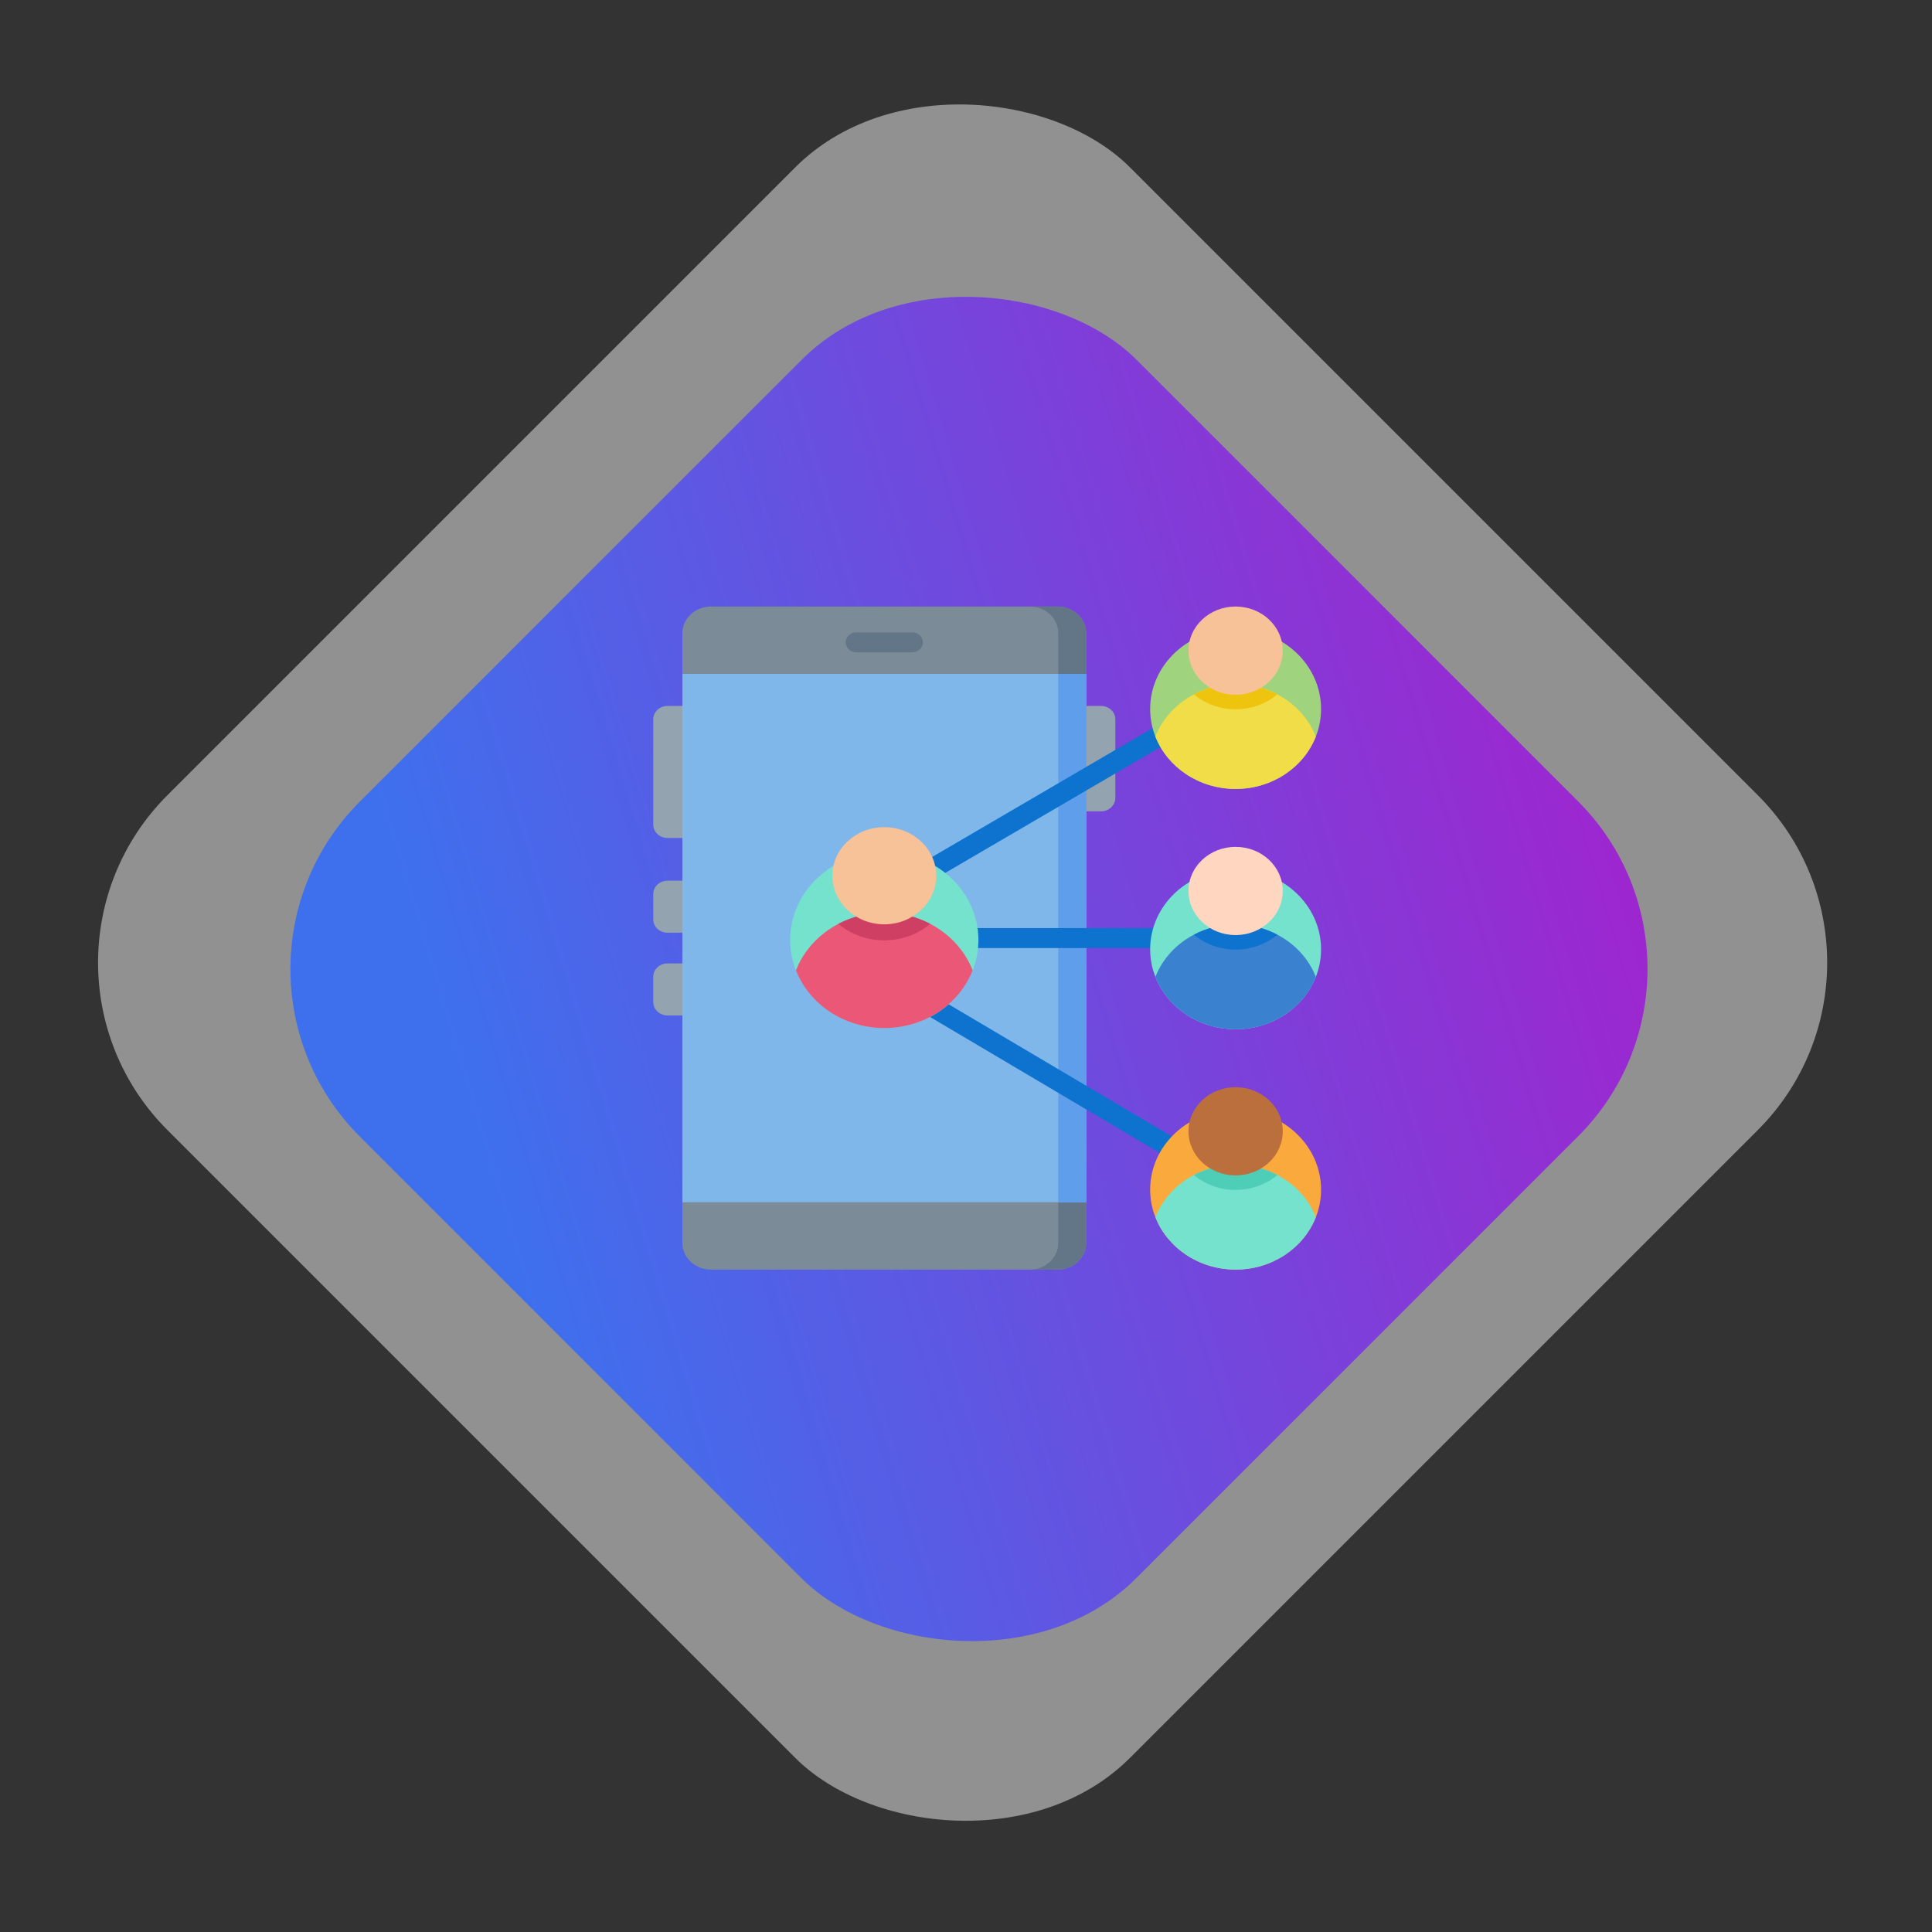 <svg width="169" height="169" viewBox="0 0 169 169" fill="none" xmlns="http://www.w3.org/2000/svg">
<rect x="0" y="0" width="169" height="169" fill="#333333" stroke="none"/>
<rect y="84.204" width="119.083" height="119.083" rx="20.71" transform="rotate(-45 0 84.204)" fill="white" fill-opacity="0.46"/>
<rect x="16.827" y="84.771" width="96.087" height="96.056" rx="20.71" transform="rotate(-45 16.827 84.771)" fill="url(#paint0_linear)"/>
<g clip-path="url(#clip0)">
<path d="M96.314 70.97H94.692V61.751H96.314C97.003 61.751 97.562 62.273 97.562 62.918V69.803C97.562 70.448 97.003 70.97 96.314 70.97Z" fill="#93A3AF"/>
<path d="M58.391 81.59H60.012V77.038H58.391C57.702 77.038 57.143 77.561 57.143 78.205V80.423C57.143 81.067 57.702 81.59 58.391 81.59Z" fill="#93A3AF"/>
<path d="M58.391 73.304H60.012V61.751H58.391C57.702 61.751 57.143 62.273 57.143 62.918V72.137C57.143 72.781 57.702 73.304 58.391 73.304Z" fill="#93A3AF"/>
<path d="M58.391 88.825H60.012V84.274H58.391C57.702 84.274 57.143 84.796 57.143 85.441V87.658C57.143 88.303 57.702 88.825 58.391 88.825Z" fill="#93A3AF"/>
<path d="M59.69 108.722V55.391C59.69 54.102 60.807 53.056 62.185 53.056H92.519C93.897 53.056 95.014 54.102 95.014 55.391V108.723C95.014 110.012 93.897 111.057 92.519 111.057H62.185C60.807 111.057 59.69 110.011 59.69 108.722Z" fill="#7B8C98"/>
<path d="M95.014 55.391V108.723C95.014 110.012 93.898 111.057 92.519 111.057H90.077C91.455 111.057 92.572 110.012 92.572 108.723V55.391C92.572 54.101 91.455 53.056 90.077 53.056H92.519C93.898 53.056 95.014 54.101 95.014 55.391Z" fill="#627687"/>
<path d="M95.014 58.95H59.69V105.163H95.014V58.95Z" fill="#7FB7EA"/>
<path d="M95.015 58.95H92.572V105.163H95.015V58.95Z" fill="#5F9EEB"/>
<path d="M79.795 57.063H74.91C74.393 57.063 73.974 56.671 73.974 56.188C73.974 55.705 74.393 55.313 74.91 55.313H79.795C80.312 55.313 80.731 55.705 80.731 56.188C80.731 56.671 80.312 57.063 79.795 57.063Z" fill="#627687"/>
<path d="M102.238 82.932H84.73C84.213 82.932 83.794 82.54 83.794 82.057C83.794 81.573 84.213 81.181 84.73 81.181H102.238C102.755 81.181 103.174 81.573 103.174 82.057C103.174 82.54 102.755 82.932 102.238 82.932Z" fill="#0D73CE"/>
<path d="M81.698 76.778C81.381 76.778 81.071 76.626 80.895 76.353C80.629 75.938 80.773 75.401 81.216 75.152L101.333 63.392C101.776 63.144 102.351 63.278 102.617 63.693C102.883 64.107 102.739 64.645 102.296 64.894L82.179 76.653C82.028 76.737 81.862 76.778 81.698 76.778Z" fill="#0D73CE"/>
<path d="M102.767 101.474C102.604 101.474 102.438 101.434 102.287 101.349L80.967 88.728C80.524 88.479 80.38 87.941 80.646 87.527C80.912 87.112 81.487 86.978 81.93 87.227L103.25 99.848C103.693 100.097 103.837 100.634 103.571 101.049C103.395 101.322 103.085 101.474 102.767 101.474Z" fill="#0D73CE"/>
<path d="M85.586 82.227C85.586 83.16 85.408 84.054 85.082 84.882C83.926 87.827 80.901 89.929 77.353 89.929C73.804 89.929 70.779 87.827 69.623 84.882C69.297 84.054 69.119 83.16 69.119 82.227C69.119 77.972 72.806 74.524 77.353 74.524C81.899 74.524 85.586 77.972 85.586 82.227Z" fill="#74E2CD"/>
<path d="M85.082 84.883C83.925 87.827 80.902 89.929 77.353 89.929C73.803 89.929 70.779 87.827 69.623 84.883C70.303 83.149 71.63 81.709 73.331 80.816C74.519 80.192 75.892 79.836 77.353 79.836C78.813 79.836 80.186 80.192 81.374 80.816C83.075 81.709 84.402 83.149 85.082 84.883Z" fill="#EB5777"/>
<path d="M81.374 80.816C80.305 81.711 78.896 82.255 77.353 82.255C75.809 82.255 74.4 81.711 73.331 80.816C74.519 80.192 75.892 79.836 77.353 79.836C78.813 79.836 80.185 80.192 81.374 80.816Z" fill="#CE3F63"/>
<path d="M77.353 80.854C79.862 80.854 81.895 78.952 81.895 76.605C81.895 74.258 79.862 72.355 77.353 72.355C74.844 72.355 72.81 74.258 72.81 76.605C72.81 78.952 74.844 80.854 77.353 80.854Z" fill="#F8C298"/>
<path d="M115.559 62.019C115.559 62.866 115.398 63.678 115.102 64.43C114.052 67.103 111.306 69.011 108.084 69.011C104.862 69.011 102.116 67.103 101.066 64.43C100.77 63.678 100.609 62.866 100.609 62.019C100.609 58.156 103.956 55.026 108.084 55.026C112.212 55.026 115.559 58.156 115.559 62.019Z" fill="#A0D37D"/>
<path d="M115.102 64.43C114.052 67.104 111.307 69.012 108.084 69.012C104.862 69.012 102.117 67.103 101.067 64.43C101.684 62.856 102.889 61.548 104.433 60.738C105.512 60.171 106.758 59.848 108.084 59.848C109.411 59.848 110.657 60.171 111.736 60.738C113.28 61.548 114.485 62.856 115.102 64.43Z" fill="#F1DD47"/>
<path d="M111.736 60.738C110.765 61.551 109.485 62.044 108.084 62.044C106.683 62.044 105.403 61.551 104.433 60.738C105.512 60.171 106.758 59.848 108.084 59.848C109.41 59.848 110.656 60.171 111.736 60.738Z" fill="#EFC40F"/>
<path d="M108.084 60.773C110.362 60.773 112.208 59.045 112.208 56.915C112.208 54.784 110.362 53.056 108.084 53.056C105.806 53.056 103.96 54.784 103.96 56.915C103.96 59.045 105.806 60.773 108.084 60.773Z" fill="#F8C298"/>
<path d="M115.559 83.041C115.559 83.888 115.398 84.7 115.102 85.452C114.052 88.126 111.306 90.034 108.084 90.034C104.862 90.034 102.116 88.126 101.066 85.452C100.77 84.7 100.609 83.888 100.609 83.041C100.609 79.178 103.956 76.048 108.084 76.048C112.212 76.048 115.559 79.178 115.559 83.041Z" fill="#74E2CD"/>
<path d="M115.102 85.453C114.052 88.126 111.307 90.034 108.084 90.034C104.862 90.034 102.117 88.126 101.067 85.453C101.684 83.878 102.889 82.571 104.433 81.76C105.512 81.193 106.758 80.87 108.084 80.87C109.411 80.87 110.657 81.193 111.736 81.76C113.28 82.571 114.485 83.878 115.102 85.453Z" fill="#3A82D0"/>
<path d="M111.736 81.76C110.765 82.573 109.485 83.067 108.084 83.067C106.683 83.067 105.403 82.573 104.433 81.76C105.512 81.193 106.758 80.87 108.084 80.87C109.41 80.87 110.656 81.193 111.736 81.76Z" fill="#0D73CE"/>
<path d="M108.084 81.795C110.362 81.795 112.208 80.068 112.208 77.937C112.208 75.806 110.362 74.079 108.084 74.079C105.806 74.079 103.96 75.806 103.96 77.937C103.96 80.068 105.806 81.795 108.084 81.795Z" fill="#FFD6C0"/>
<path d="M115.559 104.063C115.559 104.911 115.398 105.722 115.102 106.475C114.052 109.148 111.306 111.056 108.084 111.056C104.862 111.056 102.116 109.148 101.066 106.475C100.77 105.722 100.609 104.911 100.609 104.063C100.609 100.201 103.956 97.071 108.084 97.071C112.212 97.071 115.559 100.201 115.559 104.063Z" fill="#FAAA3C"/>
<path d="M115.102 106.475C114.052 109.148 111.307 111.057 108.084 111.057C104.862 111.057 102.117 109.148 101.067 106.475C101.684 104.901 102.889 103.593 104.433 102.783C105.512 102.216 106.758 101.893 108.084 101.893C109.411 101.893 110.657 102.216 111.736 102.783C113.28 103.593 114.485 104.901 115.102 106.475Z" fill="#74E2CD"/>
<path d="M111.736 102.783C110.765 103.596 109.485 104.089 108.084 104.089C106.683 104.089 105.403 103.596 104.433 102.783C105.512 102.216 106.758 101.893 108.084 101.893C109.41 101.893 110.656 102.216 111.736 102.783Z" fill="#4FCEB7"/>
<path d="M108.084 102.818C110.362 102.818 112.208 101.09 112.208 98.96C112.208 96.829 110.362 95.101 108.084 95.101C105.806 95.101 103.96 96.829 103.96 98.96C103.96 101.09 105.806 102.818 108.084 102.818Z" fill="#BA6F3C"/>
</g>
<defs>
<linearGradient id="paint0_linear" x1="15.904" y1="127.796" x2="113.38" y2="180.424" gradientUnits="userSpaceOnUse">
<stop stop-color="#3E70ED"/>
<stop offset="1" stop-color="#A421CD"/>
</linearGradient>
<clipPath id="clip0">
<rect width="62" height="58" fill="white" transform="translate(55.351 53.056)"/>
</clipPath>
</defs>
</svg>
